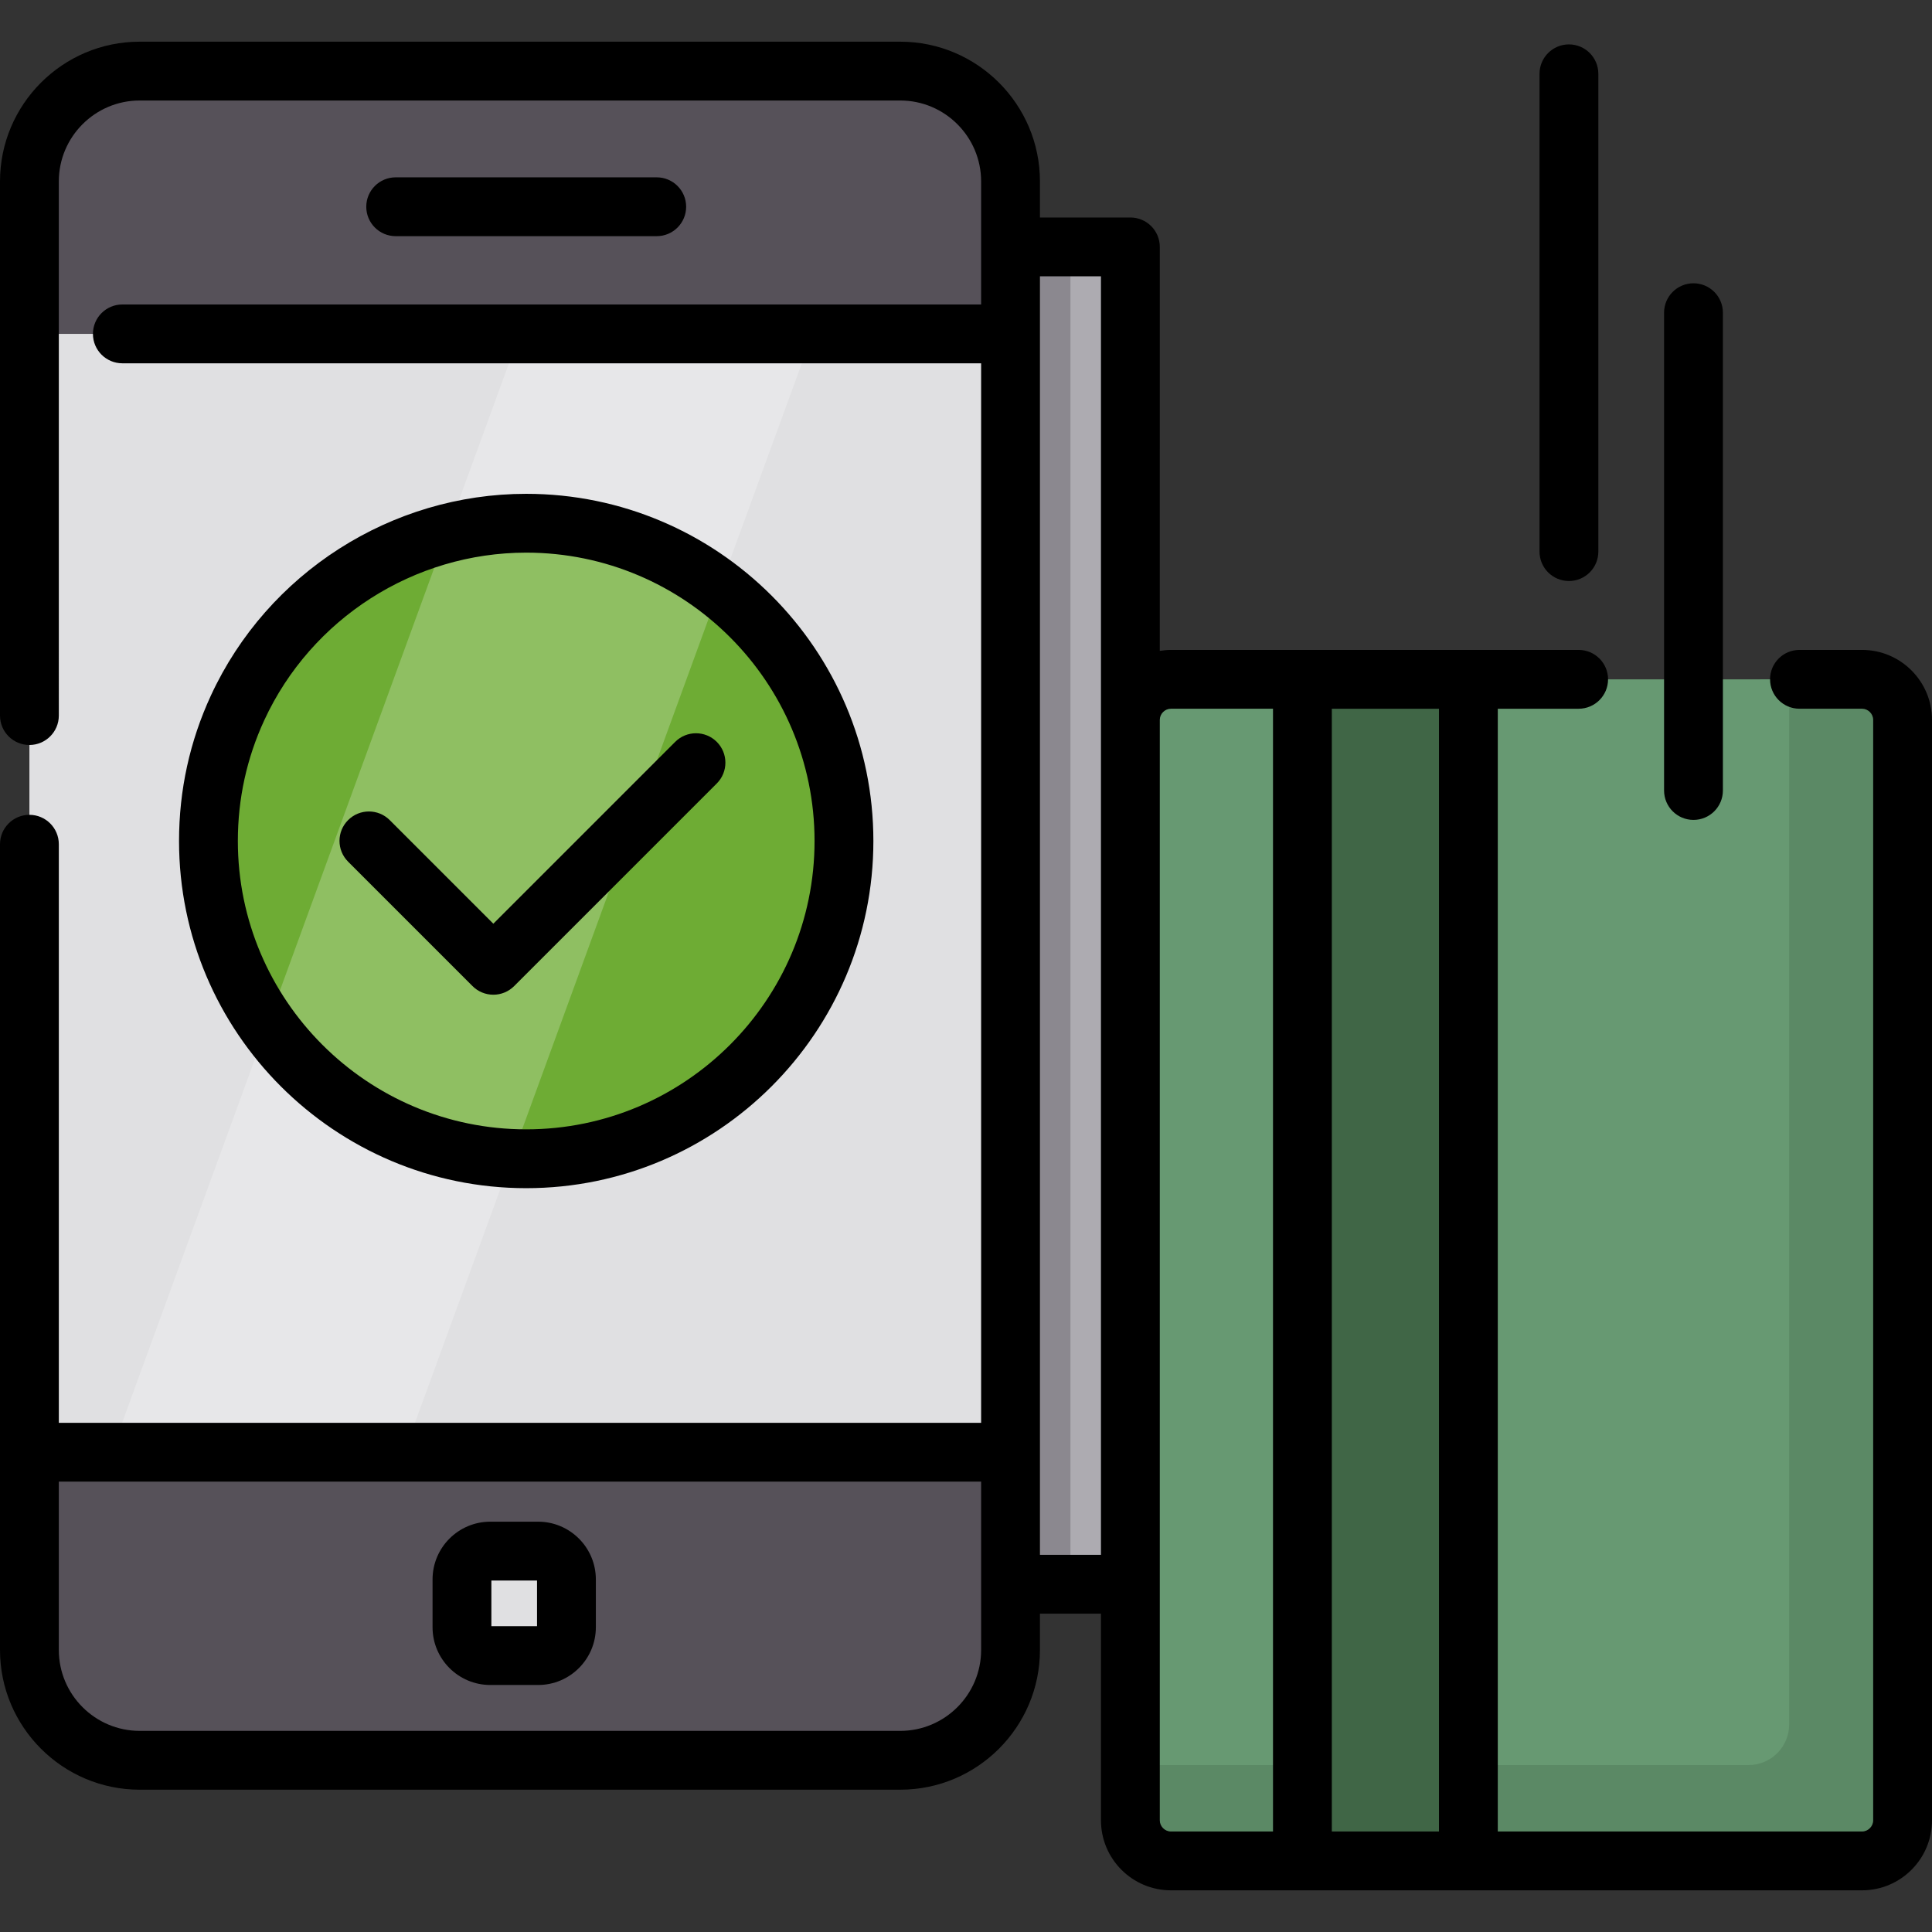 <?xml version="1.0" encoding="iso-8859-1"?>
<!-- Generator: Adobe Illustrator 19.0.0, SVG Export Plug-In . SVG Version: 6.00 Build 0)  -->
<svg xmlns="http://www.w3.org/2000/svg" xmlns:xlink="http://www.w3.org/1999/xlink" version="1.1" id="Layer_1" x="0px" y="0px" viewBox="0 0 511.999 511.999" style="enable-background:new 0 0 511.999 511.999;" xml:space="preserve">
<rect x="0" y="0" width="511.999" height="511.999" fill="#333333" stroke="none"/>
<path style="fill:#679972;" d="M476.879,180.025h16.586c5.907,0,10.741,4.834,10.741,10.741v291.652  c0,5.907-4.834,10.741-10.741,10.741h-183.16c-5.907,0-10.741-4.834-10.741-10.741V190.766c0-5.907,4.834-10.741,10.741-10.741  l108.053,0.002L476.879,180.025z"/>
<g>
	<path style="opacity:0.3;fill:#406646;enable-background:new    ;" d="M493.464,180.025h-16.586h-2.735v276.994   c0,5.907-4.834,10.741-10.741,10.741H299.563v14.658c0,5.908,4.834,10.741,10.741,10.741h183.16   c5.907,0,10.741-4.834,10.741-10.741V190.766C504.206,184.859,499.372,180.025,493.464,180.025z"/>
	<rect x="345.15" y="180.031" style="fill:#406646;" width="43.982" height="313.13"/>
</g>
<path style="fill:#565159;" d="M7.794,189.632V48.074c0-16.08,13.156-29.235,29.235-29.235h201.538  c16.079,0,29.235,13.156,29.235,29.235v174.163v31.355V437.26c0,16.079-13.156,29.235-29.235,29.235H37.029  c-16.08,0-29.235-13.156-29.235-29.235V223.731C7.794,223.731,7.794,189.632,7.794,189.632z"/>
<g>
	<rect x="7.794" y="88.482" style="fill:#E0E0E2;" width="260.003" height="296.367"/>
	<path style="fill:#E0E0E2;" d="M142.61,438.744h-12.683c-4.127,0-7.502-3.377-7.502-7.502v-12.683c0-4.127,3.377-7.502,7.502-7.502   h12.683c4.127,0,7.502,3.377,7.502,7.502v12.683C150.112,435.367,146.736,438.744,142.61,438.744z"/>
</g>
<rect x="267.798" y="65.433" style="fill:#ADABB1;" width="31.762" height="354.4"/>
<path style="fill:#6EAC34;" d="M223.66,222.872c0,46.508-37.702,84.211-84.211,84.211s-84.211-37.702-84.211-84.211  c0-12.602,2.769-24.558,7.73-35.292c13.349-28.88,42.575-48.919,76.481-48.919C185.958,138.661,223.66,176.364,223.66,222.872z"/>
<rect x="267.798" y="65.433" style="opacity:0.38;fill:#565159;enable-background:new    ;" width="15.881" height="354.4"/>
<polygon style="opacity:0.23;fill:#FFFFFF;enable-background:new    ;" points="107.124,384.853 29.507,384.853 137.724,88.485   215.342,88.485 "/>
<path d="M493.464,172.231h-16.585c-4.305,0-7.794,3.489-7.794,7.794s3.49,7.794,7.794,7.794h16.585c1.597,0,2.946,1.349,2.946,2.946  v291.653c0,1.597-1.349,2.946-2.946,2.946H396.93V187.822h21.428c4.305,0,7.794-3.49,7.794-7.794c0-4.305-3.49-7.794-7.794-7.794  l-108.053-0.002c-1.005,0-1.984,0.103-2.946,0.258V65.434c0-4.306-3.49-7.794-7.794-7.794h-23.968v-9.565  c0-20.417-16.611-37.029-37.029-37.029H37.029C16.611,11.045,0,27.655,0,48.074v141.559c0,4.306,3.49,7.794,7.794,7.794  s7.794-3.489,7.794-7.794V48.074c0-11.822,9.617-21.44,21.44-21.44h201.538c11.822,0,21.44,9.618,21.44,21.44v17.36V80.69H32.423  c-4.305,0-7.794,3.489-7.794,7.794s3.49,7.794,7.794,7.794h227.583v280.78H15.589V223.731c0-4.306-3.49-7.794-7.794-7.794  S0,219.426,0,223.731V437.26c0,20.417,16.611,37.029,37.029,37.029h201.538c20.417,0,37.029-16.611,37.029-37.029v-9.629h16.173  v54.788c0,10.22,8.315,18.535,18.535,18.535h34.848h43.984h104.328c10.22,0,18.535-8.315,18.535-18.535V190.766  C512,180.546,503.685,172.231,493.464,172.231z M260.007,437.26c0,11.822-9.617,21.44-21.44,21.44H37.029  c-11.822,0-21.44-9.618-21.44-21.44v-44.613h244.418v27.189V437.26z M275.596,412.042V73.228h16.173v117.539v221.276h-16.173  V412.042z M307.358,482.419v-62.582V190.766c0-1.597,1.349-2.946,2.946-2.946h27.053v297.545h-27.053  C308.707,485.365,307.358,484.016,307.358,482.419z M352.947,485.365V187.822h28.395v297.544H352.947z"/>
<path d="M142.61,403.261h-12.683c-8.435,0-15.297,6.862-15.297,15.297v12.683c0,8.435,6.862,15.297,15.297,15.297h12.683  c8.435,0,15.297-6.862,15.297-15.297v-12.683C157.907,410.123,151.045,403.261,142.61,403.261z M142.318,430.949h-12.099V418.85  h12.099V430.949z"/>
<path d="M174.042,62.585c4.305,0,7.794-3.489,7.794-7.794s-3.49-7.794-7.794-7.794h-69.184c-4.305,0-7.794,3.489-7.794,7.794  s3.49,7.794,7.794,7.794H174.042z"/>
<path d="M189.953,196.603c-3.044-3.043-7.979-3.043-11.022,0l-48.192,48.192l-27.462-27.463c-3.043-3.043-7.978-3.043-11.022,0  c-3.044,3.045-3.044,7.979,0,11.023l32.973,32.974c1.461,1.461,3.444,2.282,5.511,2.282s4.05-0.821,5.511-2.282l53.703-53.703  C192.998,204.582,192.998,199.647,189.953,196.603z"/>
<path d="M448.79,217.284c4.305,0,7.794-3.489,7.794-7.794V82.869c0-4.306-3.49-7.794-7.794-7.794c-4.305,0-7.794,3.489-7.794,7.794  v126.62C440.995,213.795,444.485,217.284,448.79,217.284z"/>
<path d="M415.782,153.974c4.305,0,7.794-3.489,7.794-7.794V19.56c0-4.306-3.49-7.794-7.794-7.794s-7.794,3.489-7.794,7.794v126.62  C407.987,150.485,411.477,153.974,415.782,153.974z"/>
<path d="M231.455,222.872c0-50.732-41.273-92.005-92.005-92.005c-35.752,0-68.55,20.979-83.556,53.444  c-5.606,12.128-8.448,25.102-8.448,38.561c0,50.732,41.273,92.005,92.005,92.005S231.455,273.604,231.455,222.872z M63.033,222.872  c0-11.185,2.359-21.958,7.011-32.022c12.466-26.969,39.708-44.395,69.405-44.395c42.136,0,76.416,34.28,76.416,76.416  s-34.28,76.416-76.416,76.416S63.033,265.008,63.033,222.872z"/>
<g>
</g>
<g>
</g>
<g>
</g>
<g>
</g>
<g>
</g>
<g>
</g>
<g>
</g>
<g>
</g>
<g>
</g>
<g>
</g>
<g>
</g>
<g>
</g>
<g>
</g>
<g>
</g>
<g>
</g>
</svg>
